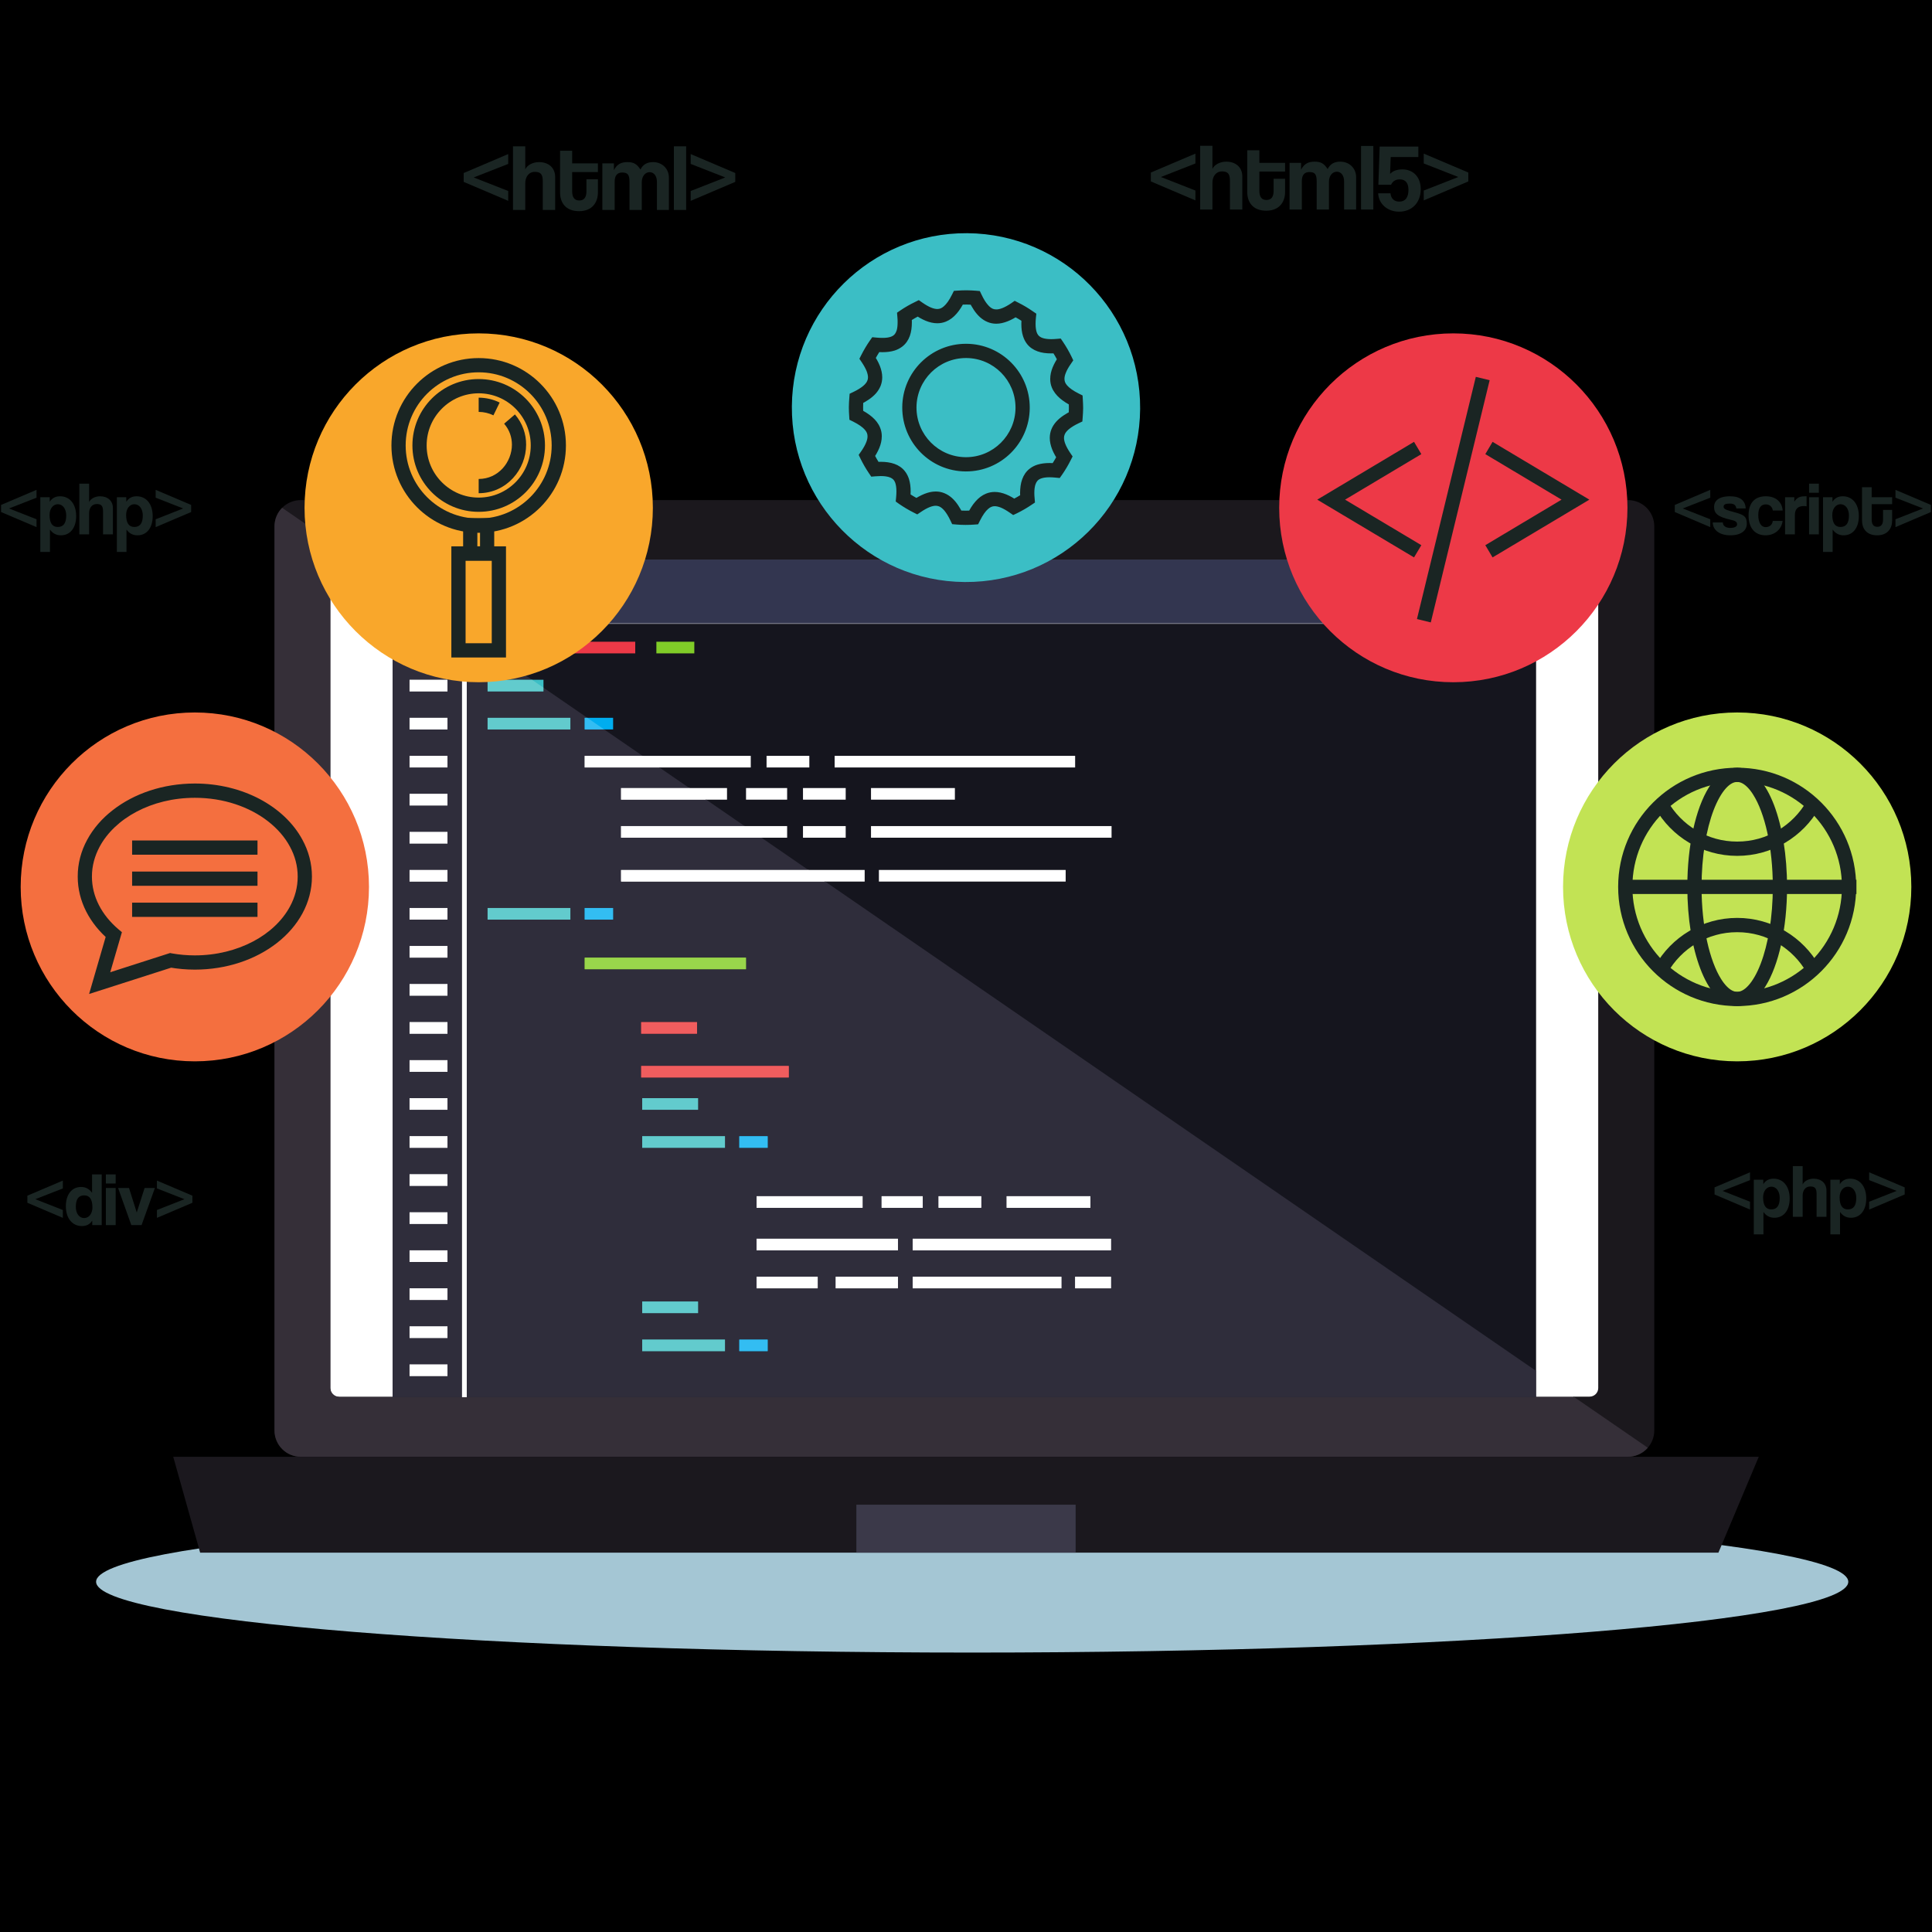 <svg xmlns="http://www.w3.org/2000/svg" xmlns:xlink="http://www.w3.org/1999/xlink" width="200" zoomAndPan="magnify" viewBox="0 0 150 150" height="200" preserveAspectRatio="xMidYMid meet" version="1.0"><defs><clipPath id="id1"><path d="M 7 117 L 144 117 L 144 128.332 L 7 128.332 Z M 7 117 " clip-rule="nonzero"/></clipPath><clipPath id="id2"><path d="M 36 11.332 L 40 11.332 L 40 16 L 36 16 Z M 36 11.332 " clip-rule="nonzero"/></clipPath><clipPath id="id3"><path d="M 39 11.332 L 44 11.332 L 44 17 L 39 17 Z M 39 11.332 " clip-rule="nonzero"/></clipPath><clipPath id="id4"><path d="M 43 11.332 L 47 11.332 L 47 17 L 43 17 Z M 43 11.332 " clip-rule="nonzero"/></clipPath><clipPath id="id5"><path d="M 52 11.332 L 54 11.332 L 54 17 L 52 17 Z M 52 11.332 " clip-rule="nonzero"/></clipPath><clipPath id="id6"><path d="M 53 11.332 L 58 11.332 L 58 16 L 53 16 Z M 53 11.332 " clip-rule="nonzero"/></clipPath><clipPath id="id7"><path d="M 89 11.332 L 93 11.332 L 93 16 L 89 16 Z M 89 11.332 " clip-rule="nonzero"/></clipPath><clipPath id="id8"><path d="M 93 11.332 L 97 11.332 L 97 17 L 93 17 Z M 93 11.332 " clip-rule="nonzero"/></clipPath><clipPath id="id9"><path d="M 96 11.332 L 100 11.332 L 100 17 L 96 17 Z M 96 11.332 " clip-rule="nonzero"/></clipPath><clipPath id="id10"><path d="M 105 11.332 L 107 11.332 L 107 17 L 105 17 Z M 105 11.332 " clip-rule="nonzero"/></clipPath><clipPath id="id11"><path d="M 107 11.332 L 111 11.332 L 111 17 L 107 17 Z M 107 11.332 " clip-rule="nonzero"/></clipPath><clipPath id="id12"><path d="M 110 11.332 L 114 11.332 L 114 16 L 110 16 Z M 110 11.332 " clip-rule="nonzero"/></clipPath></defs><rect x="-15" width="180" fill="#ffffff" y="-15" height="180" fill-opacity="1"/><rect x="-15" width="180" fill="#000000" y="-15" height="180" fill-opacity="1"/><rect x="-15" width="180" fill="#ffffff" y="-15" height="180" fill-opacity="1"/><rect x="-15" width="180" fill="#000000" y="-15" height="180" fill-opacity="1"/><g clip-path="url(#id1)"><path fill="#a4c6d4" d="M 143.5 122.809 C 143.5 125.844 113.047 128.305 75.48 128.305 C 37.918 128.305 7.461 125.844 7.461 122.809 C 7.461 119.773 37.918 117.312 75.48 117.312 C 113.047 117.312 143.5 119.773 143.5 122.809 " fill-opacity="1" fill-rule="nonzero"/></g><path fill="#1b181d" d="M 128.438 111.059 C 128.438 112.188 127.523 113.102 126.402 113.102 L 23.348 113.102 C 22.223 113.102 21.312 112.188 21.312 111.059 L 21.312 40.867 C 21.312 39.738 22.223 38.828 23.348 38.828 L 126.402 38.828 C 127.523 38.828 128.438 39.738 128.438 40.867 L 128.438 111.059 " fill-opacity="1" fill-rule="nonzero"/><path fill="#ffffff" d="M 124.086 107.77 C 124.086 108.137 123.785 108.434 123.418 108.434 L 26.332 108.434 C 25.961 108.434 25.664 108.137 25.664 107.77 L 25.664 44.156 C 25.664 43.789 25.961 43.492 26.332 43.492 L 123.418 43.492 C 123.785 43.492 124.086 43.789 124.086 44.156 L 124.086 107.77 " fill-opacity="1" fill-rule="nonzero"/><path fill="#15151e" d="M 30.484 108.477 L 119.262 108.477 L 119.262 48.43 L 30.484 48.43 Z M 30.484 108.477 " fill-opacity="1" fill-rule="nonzero"/><path fill="#ffffff" d="M 35.871 108.477 L 36.238 108.477 L 36.238 48.43 L 35.871 48.43 Z M 35.871 108.477 " fill-opacity="1" fill-rule="nonzero"/><path fill="#333650" d="M 30.484 48.402 L 119.262 48.402 L 119.262 43.449 L 30.484 43.449 Z M 30.484 48.402 " fill-opacity="1" fill-rule="nonzero"/><path fill="#ed3947" d="M 108.699 45.926 C 108.699 46.855 107.949 47.609 107.02 47.609 C 106.094 47.609 105.34 46.855 105.34 45.926 C 105.34 44.996 106.094 44.246 107.02 44.246 C 107.949 44.246 108.699 44.996 108.699 45.926 " fill-opacity="1" fill-rule="nonzero"/><path fill="#80cc28" d="M 113.121 45.926 C 113.121 46.855 112.371 47.609 111.441 47.609 C 110.516 47.609 109.762 46.855 109.762 45.926 C 109.762 44.996 110.516 44.246 111.441 44.246 C 112.371 44.246 113.121 44.996 113.121 45.926 " fill-opacity="1" fill-rule="nonzero"/><path fill="#ebb72e" d="M 117.504 45.926 C 117.504 46.855 116.75 47.609 115.824 47.609 C 114.895 47.609 114.145 46.855 114.145 45.926 C 114.145 44.996 114.895 44.246 115.824 44.246 C 116.75 44.246 117.504 44.996 117.504 45.926 " fill-opacity="1" fill-rule="nonzero"/><path fill="#ffffff" d="M 31.797 50.727 L 34.742 50.727 L 34.742 49.824 L 31.797 49.824 Z M 31.797 50.727 " fill-opacity="1" fill-rule="nonzero"/><path fill="#ffffff" d="M 31.797 53.68 L 34.742 53.68 L 34.742 52.777 L 31.797 52.777 Z M 31.797 53.68 " fill-opacity="1" fill-rule="nonzero"/><path fill="#ffffff" d="M 31.797 56.633 L 34.742 56.633 L 34.742 55.73 L 31.797 55.73 Z M 31.797 56.633 " fill-opacity="1" fill-rule="nonzero"/><path fill="#ffffff" d="M 31.797 59.586 L 34.742 59.586 L 34.742 58.684 L 31.797 58.684 Z M 31.797 59.586 " fill-opacity="1" fill-rule="nonzero"/><path fill="#ffffff" d="M 31.797 62.539 L 34.742 62.539 L 34.742 61.637 L 31.797 61.637 Z M 31.797 62.539 " fill-opacity="1" fill-rule="nonzero"/><path fill="#ffffff" d="M 31.797 65.492 L 34.742 65.492 L 34.742 64.59 L 31.797 64.59 Z M 31.797 65.492 " fill-opacity="1" fill-rule="nonzero"/><path fill="#ffffff" d="M 31.797 68.445 L 34.742 68.445 L 34.742 67.543 L 31.797 67.543 Z M 31.797 68.445 " fill-opacity="1" fill-rule="nonzero"/><path fill="#ffffff" d="M 31.797 71.398 L 34.742 71.398 L 34.742 70.496 L 31.797 70.496 Z M 31.797 71.398 " fill-opacity="1" fill-rule="nonzero"/><path fill="#ffffff" d="M 31.797 74.352 L 34.742 74.352 L 34.742 73.449 L 31.797 73.449 Z M 31.797 74.352 " fill-opacity="1" fill-rule="nonzero"/><path fill="#ffffff" d="M 31.797 77.305 L 34.742 77.305 L 34.742 76.402 L 31.797 76.402 Z M 31.797 77.305 " fill-opacity="1" fill-rule="nonzero"/><path fill="#ffffff" d="M 31.797 80.258 L 34.742 80.258 L 34.742 79.355 L 31.797 79.355 Z M 31.797 80.258 " fill-opacity="1" fill-rule="nonzero"/><path fill="#ffffff" d="M 31.797 83.211 L 34.742 83.211 L 34.742 82.309 L 31.797 82.309 Z M 31.797 83.211 " fill-opacity="1" fill-rule="nonzero"/><path fill="#ffffff" d="M 31.797 86.164 L 34.742 86.164 L 34.742 85.262 L 31.797 85.262 Z M 31.797 86.164 " fill-opacity="1" fill-rule="nonzero"/><path fill="#ffffff" d="M 31.797 89.117 L 34.742 89.117 L 34.742 88.215 L 31.797 88.215 Z M 31.797 89.117 " fill-opacity="1" fill-rule="nonzero"/><path fill="#ffffff" d="M 31.797 92.07 L 34.742 92.07 L 34.742 91.168 L 31.797 91.168 Z M 31.797 92.07 " fill-opacity="1" fill-rule="nonzero"/><path fill="#ffffff" d="M 31.797 95.023 L 34.742 95.023 L 34.742 94.121 L 31.797 94.121 Z M 31.797 95.023 " fill-opacity="1" fill-rule="nonzero"/><path fill="#ffffff" d="M 31.797 97.977 L 34.742 97.977 L 34.742 97.074 L 31.797 97.074 Z M 31.797 97.977 " fill-opacity="1" fill-rule="nonzero"/><path fill="#ffffff" d="M 31.797 100.93 L 34.742 100.93 L 34.742 100.027 L 31.797 100.027 Z M 31.797 100.93 " fill-opacity="1" fill-rule="nonzero"/><path fill="#ffffff" d="M 31.797 103.883 L 34.742 103.883 L 34.742 102.98 L 31.797 102.98 Z M 31.797 103.883 " fill-opacity="1" fill-rule="nonzero"/><path fill="#ffffff" d="M 31.797 106.836 L 34.742 106.836 L 34.742 105.934 L 31.797 105.934 Z M 31.797 106.836 " fill-opacity="1" fill-rule="nonzero"/><path fill="#ed3947" d="M 37.855 50.727 L 49.32 50.727 L 49.32 49.824 L 37.855 49.824 Z M 37.855 50.727 " fill-opacity="1" fill-rule="nonzero"/><path fill="#ed3947" d="M 49.777 83.66 L 61.242 83.66 L 61.242 82.758 L 49.777 82.758 Z M 49.777 83.66 " fill-opacity="1" fill-rule="nonzero"/><path fill="#ed3947" d="M 49.777 80.258 L 54.117 80.258 L 54.117 79.355 L 49.777 79.355 Z M 49.777 80.258 " fill-opacity="1" fill-rule="nonzero"/><path fill="#3bbec5" d="M 37.855 53.68 L 42.195 53.68 L 42.195 52.777 L 37.855 52.777 Z M 37.855 53.68 " fill-opacity="1" fill-rule="nonzero"/><path fill="#3bbec5" d="M 37.855 56.633 L 44.285 56.633 L 44.285 55.73 L 37.855 55.73 Z M 37.855 56.633 " fill-opacity="1" fill-rule="nonzero"/><path fill="#ffffff" d="M 45.391 59.586 L 58.289 59.586 L 58.289 58.684 L 45.391 58.684 Z M 45.391 59.586 " fill-opacity="1" fill-rule="nonzero"/><path fill="#ffffff" d="M 83.473 59.586 L 64.801 59.586 L 64.801 58.684 L 83.473 58.684 L 83.473 59.586 " fill-opacity="1" fill-rule="nonzero"/><path fill="#ffffff" d="M 62.836 59.586 L 59.516 59.586 L 59.516 58.684 L 62.836 58.684 L 62.836 59.586 " fill-opacity="1" fill-rule="nonzero"/><path fill="#ffffff" d="M 48.215 65.039 L 61.113 65.039 L 61.113 64.137 L 48.215 64.137 Z M 48.215 65.039 " fill-opacity="1" fill-rule="nonzero"/><path fill="#ffffff" d="M 86.301 65.039 L 67.625 65.039 L 67.625 64.137 L 86.301 64.137 L 86.301 65.039 " fill-opacity="1" fill-rule="nonzero"/><path fill="#ffffff" d="M 65.66 65.039 L 62.344 65.039 L 62.344 64.137 L 65.66 64.137 L 65.66 65.039 " fill-opacity="1" fill-rule="nonzero"/><path fill="#ffffff" d="M 48.215 62.086 L 56.445 62.086 L 56.445 61.184 L 48.215 61.184 Z M 48.215 62.086 " fill-opacity="1" fill-rule="nonzero"/><path fill="#ffffff" d="M 57.922 61.184 L 57.922 62.086 L 61.113 62.086 L 61.113 61.184 L 57.922 61.184 " fill-opacity="1" fill-rule="nonzero"/><path fill="#ffffff" d="M 74.137 62.086 L 67.625 62.086 L 67.625 61.184 L 74.137 61.184 L 74.137 62.086 " fill-opacity="1" fill-rule="nonzero"/><path fill="#ffffff" d="M 65.66 62.086 L 62.344 62.086 L 62.344 61.184 L 65.66 61.184 L 65.66 62.086 " fill-opacity="1" fill-rule="nonzero"/><path fill="#ffffff" d="M 58.742 93.773 L 66.973 93.773 L 66.973 92.871 L 58.742 92.871 Z M 58.742 93.773 " fill-opacity="1" fill-rule="nonzero"/><path fill="#ffffff" d="M 68.445 93.773 L 71.641 93.773 L 71.641 92.871 L 68.445 92.871 Z M 68.445 93.773 " fill-opacity="1" fill-rule="nonzero"/><path fill="#ffffff" d="M 78.152 93.773 L 84.66 93.773 L 84.66 92.871 L 78.152 92.871 Z M 78.152 93.773 " fill-opacity="1" fill-rule="nonzero"/><path fill="#ffffff" d="M 72.867 93.773 L 76.184 93.773 L 76.184 92.871 L 72.867 92.871 Z M 72.867 93.773 " fill-opacity="1" fill-rule="nonzero"/><path fill="#00adef" d="M 45.391 56.633 L 47.602 56.633 L 47.602 55.73 L 45.391 55.73 Z M 45.391 56.633 " fill-opacity="1" fill-rule="nonzero"/><path fill="#3bbec5" d="M 49.859 86.164 L 54.199 86.164 L 54.199 85.262 L 49.859 85.262 Z M 49.859 86.164 " fill-opacity="1" fill-rule="nonzero"/><path fill="#3bbec5" d="M 49.859 89.117 L 56.289 89.117 L 56.289 88.215 L 49.859 88.215 Z M 49.859 89.117 " fill-opacity="1" fill-rule="nonzero"/><path fill="#00adef" d="M 57.395 89.117 L 59.605 89.117 L 59.605 88.215 L 57.395 88.215 Z M 57.395 89.117 " fill-opacity="1" fill-rule="nonzero"/><path fill="#3bbec5" d="M 49.859 101.953 L 54.199 101.953 L 54.199 101.051 L 49.859 101.051 Z M 49.859 101.953 " fill-opacity="1" fill-rule="nonzero"/><path fill="#3bbec5" d="M 49.859 104.906 L 56.289 104.906 L 56.289 104.004 L 49.859 104.004 Z M 49.859 104.906 " fill-opacity="1" fill-rule="nonzero"/><path fill="#00adef" d="M 57.395 104.906 L 59.605 104.906 L 59.605 104.004 L 57.395 104.004 Z M 57.395 104.906 " fill-opacity="1" fill-rule="nonzero"/><path fill="#3bbec5" d="M 37.855 71.398 L 44.285 71.398 L 44.285 70.496 L 37.855 70.496 Z M 37.855 71.398 " fill-opacity="1" fill-rule="nonzero"/><path fill="#00adef" d="M 45.391 71.398 L 47.602 71.398 L 47.602 70.496 L 45.391 70.496 Z M 45.391 71.398 " fill-opacity="1" fill-rule="nonzero"/><path fill="#80cc28" d="M 53.906 50.727 L 50.961 50.727 L 50.961 49.824 L 53.906 49.824 L 53.906 50.727 " fill-opacity="1" fill-rule="nonzero"/><path fill="#80cc28" d="M 45.391 75.254 L 57.922 75.254 L 57.922 74.352 L 45.391 74.352 Z M 45.391 75.254 " fill-opacity="1" fill-rule="nonzero"/><path fill="#ffffff" d="M 48.215 68.445 L 67.133 68.445 L 67.133 67.543 L 48.215 67.543 Z M 48.215 68.445 " fill-opacity="1" fill-rule="nonzero"/><path fill="#ffffff" d="M 82.738 68.445 L 68.238 68.445 L 68.238 67.543 L 82.738 67.543 L 82.738 68.445 " fill-opacity="1" fill-rule="nonzero"/><path fill="#ffffff" d="M 58.738 97.074 L 69.715 97.074 L 69.715 96.172 L 58.738 96.172 Z M 58.738 97.074 " fill-opacity="1" fill-rule="nonzero"/><path fill="#ffffff" d="M 70.859 97.074 L 86.258 97.074 L 86.258 96.172 L 70.859 96.172 Z M 70.859 97.074 " fill-opacity="1" fill-rule="nonzero"/><path fill="#ffffff" d="M 58.738 100.027 L 63.488 100.027 L 63.488 99.125 L 58.738 99.125 Z M 58.738 100.027 " fill-opacity="1" fill-rule="nonzero"/><path fill="#ffffff" d="M 64.883 100.027 L 69.715 100.027 L 69.715 99.125 L 64.883 99.125 Z M 64.883 100.027 " fill-opacity="1" fill-rule="nonzero"/><path fill="#ffffff" d="M 83.473 100.027 L 86.258 100.027 L 86.258 99.125 L 83.473 99.125 Z M 83.473 100.027 " fill-opacity="1" fill-rule="nonzero"/><path fill="#ffffff" d="M 70.859 100.027 L 82.41 100.027 L 82.41 99.125 L 70.859 99.125 Z M 70.859 100.027 " fill-opacity="1" fill-rule="nonzero"/><path fill="#ffffff" d="M 126.406 113.102 C 126.406 113.102 126.406 113.102 126.41 113.102 C 126.406 113.102 126.406 113.102 126.406 113.102 M 126.414 113.102 C 126.414 113.102 126.414 113.102 126.418 113.102 C 126.414 113.102 126.414 113.102 126.414 113.102 M 126.422 113.102 L 126.422 113.102 M 126.426 113.098 C 126.43 113.098 126.43 113.098 126.43 113.098 C 126.43 113.098 126.43 113.098 126.426 113.098 M 126.434 113.098 C 126.434 113.098 126.438 113.098 126.438 113.098 C 126.438 113.098 126.434 113.098 126.434 113.098 M 126.441 113.098 C 126.441 113.098 126.441 113.098 126.445 113.098 C 126.441 113.098 126.441 113.098 126.441 113.098 M 126.449 113.098 L 126.449 113.098 M 126.457 113.098 L 126.457 113.098 M 126.461 113.098 C 126.461 113.098 126.465 113.098 126.465 113.098 C 126.465 113.098 126.461 113.098 126.461 113.098 M 126.469 113.098 C 126.469 113.098 126.473 113.098 126.473 113.098 C 126.473 113.098 126.469 113.098 126.469 113.098 M 126.477 113.098 L 126.477 113.098 M 126.484 113.098 C 126.484 113.098 126.488 113.098 126.488 113.098 C 126.488 113.098 126.484 113.098 126.484 113.098 M 126.492 113.098 C 126.492 113.098 126.496 113.098 126.496 113.098 C 126.496 113.098 126.492 113.098 126.492 113.098 M 126.5 113.098 C 126.5 113.098 126.5 113.098 126.504 113.098 C 126.5 113.098 126.5 113.098 126.5 113.098 M 126.504 113.098 C 126.508 113.098 126.508 113.098 126.512 113.098 C 126.508 113.098 126.508 113.098 126.504 113.098 M 126.512 113.098 C 126.512 113.098 126.516 113.098 126.516 113.098 C 126.516 113.098 126.512 113.098 126.512 113.098 M 126.52 113.098 C 126.52 113.098 126.523 113.098 126.523 113.098 C 126.523 113.098 126.52 113.098 126.52 113.098 M 126.527 113.098 C 126.527 113.098 126.527 113.098 126.531 113.098 C 126.527 113.098 126.527 113.098 126.527 113.098 M 126.531 113.098 C 126.531 113.098 126.535 113.098 126.539 113.098 C 126.535 113.098 126.531 113.098 126.531 113.098 M 126.539 113.094 C 126.539 113.094 126.543 113.094 126.543 113.094 C 126.543 113.094 126.539 113.094 126.539 113.094 M 126.543 113.094 C 126.562 113.094 126.578 113.09 126.594 113.09 C 126.578 113.09 126.562 113.094 126.543 113.094 M 126.594 113.09 C 126.598 113.09 126.598 113.09 126.602 113.09 C 126.598 113.09 126.598 113.09 126.594 113.09 M 126.602 113.09 C 126.605 113.09 126.605 113.09 126.609 113.09 C 126.605 113.09 126.605 113.09 126.602 113.09 M 126.609 113.09 C 127.133 113.035 127.602 112.781 127.934 112.402 C 127.602 112.781 127.133 113.035 126.609 113.09 M 21.312 40.852 C 21.316 40.297 21.543 39.789 21.906 39.426 C 21.543 39.789 21.316 40.297 21.312 40.852 " fill-opacity="1" fill-rule="nonzero"/><path fill="#352f38" d="M 126.402 113.102 L 23.348 113.102 C 22.223 113.102 21.312 112.188 21.312 111.059 L 21.312 40.867 C 21.312 40.863 21.312 40.855 21.312 40.852 C 21.316 40.297 21.543 39.789 21.906 39.426 L 27.816 43.492 L 26.332 43.492 C 25.961 43.492 25.664 43.789 25.664 44.156 L 25.664 107.77 C 25.664 108.137 25.961 108.434 26.332 108.434 L 30.484 108.434 L 30.484 108.477 L 119.262 108.477 L 119.262 108.434 L 122.168 108.434 L 127.934 112.402 C 127.602 112.781 127.133 113.035 126.609 113.09 C 126.605 113.09 126.605 113.09 126.602 113.09 C 126.598 113.09 126.598 113.09 126.594 113.09 C 126.578 113.09 126.562 113.094 126.543 113.094 C 126.543 113.094 126.539 113.094 126.539 113.094 C 126.539 113.098 126.539 113.098 126.539 113.098 C 126.535 113.098 126.531 113.098 126.531 113.098 C 126.527 113.098 126.527 113.098 126.527 113.098 C 126.523 113.098 126.523 113.098 126.523 113.098 C 126.523 113.098 126.52 113.098 126.52 113.098 C 126.516 113.098 126.516 113.098 126.516 113.098 C 126.516 113.098 126.512 113.098 126.512 113.098 C 126.508 113.098 126.508 113.098 126.504 113.098 C 126.5 113.098 126.5 113.098 126.5 113.098 C 126.496 113.098 126.496 113.098 126.496 113.098 C 126.496 113.098 126.492 113.098 126.492 113.098 C 126.492 113.098 126.488 113.098 126.488 113.098 C 126.488 113.098 126.484 113.098 126.484 113.098 C 126.48 113.098 126.48 113.098 126.477 113.098 C 126.473 113.098 126.473 113.098 126.473 113.098 C 126.473 113.098 126.469 113.098 126.469 113.098 C 126.469 113.098 126.469 113.098 126.465 113.098 C 126.465 113.098 126.461 113.098 126.461 113.098 C 126.461 113.098 126.461 113.098 126.457 113.098 C 126.453 113.098 126.453 113.098 126.449 113.098 C 126.445 113.098 126.445 113.098 126.445 113.098 C 126.441 113.098 126.441 113.098 126.441 113.098 C 126.441 113.098 126.438 113.098 126.438 113.098 C 126.438 113.098 126.434 113.098 126.434 113.098 C 126.434 113.098 126.434 113.098 126.43 113.098 C 126.43 113.098 126.43 113.098 126.426 113.098 C 126.426 113.102 126.426 113.102 126.422 113.102 C 126.418 113.102 126.418 113.102 126.418 113.102 C 126.414 113.102 126.414 113.102 126.414 113.102 C 126.414 113.102 126.41 113.102 126.41 113.102 C 126.406 113.102 126.406 113.102 126.406 113.102 C 126.406 113.102 126.402 113.102 126.402 113.102 " fill-opacity="1" fill-rule="nonzero"/><path fill="#ffffff" d="M 122.168 108.434 L 119.262 108.434 L 119.262 106.438 L 122.168 108.434 M 30.484 108.434 L 26.332 108.434 C 25.961 108.434 25.664 108.137 25.664 107.77 L 25.664 44.156 C 25.664 43.789 25.961 43.492 26.332 43.492 L 27.816 43.492 L 30.484 45.328 L 30.484 48.402 L 34.953 48.402 L 34.988 48.43 L 30.484 48.43 L 30.484 108.434 " fill-opacity="1" fill-rule="nonzero"/><path fill="#2f2d3b" d="M 119.262 108.477 L 36.238 108.477 L 36.238 49.289 L 37.855 50.402 L 37.855 50.727 L 38.328 50.727 L 41.305 52.777 L 37.855 52.777 L 37.855 53.68 L 42.195 53.68 L 42.195 53.391 L 45.598 55.73 L 45.391 55.73 L 45.391 56.633 L 46.906 56.633 L 49.887 58.684 L 45.391 58.684 L 45.391 59.586 L 51.195 59.586 L 53.52 61.184 L 48.215 61.184 L 48.215 62.086 L 54.832 62.086 L 57.812 64.137 L 48.215 64.137 L 48.215 65.039 L 59.121 65.039 L 62.758 67.543 L 48.215 67.543 L 48.215 68.445 L 64.07 68.445 L 119.262 106.438 L 119.262 108.477 M 57.395 104.004 L 57.395 104.906 L 59.605 104.906 L 59.605 104.004 L 57.395 104.004 M 49.859 104.004 L 49.859 104.906 L 56.289 104.906 L 56.289 104.004 L 49.859 104.004 M 49.859 101.051 L 49.859 101.953 L 54.199 101.953 L 54.199 101.051 L 49.859 101.051 M 83.473 99.125 L 83.473 100.027 L 86.258 100.027 L 86.258 99.125 L 83.473 99.125 M 70.859 99.125 L 70.859 100.027 L 82.41 100.027 L 82.41 99.125 L 70.859 99.125 M 64.883 99.125 L 64.883 100.027 L 69.715 100.027 L 69.715 99.125 L 64.883 99.125 M 58.738 99.125 L 58.738 100.027 L 63.488 100.027 L 63.488 99.125 L 58.738 99.125 M 70.859 96.172 L 70.859 97.074 L 86.258 97.074 L 86.258 96.172 L 70.859 96.172 M 58.738 96.172 L 58.738 97.074 L 69.715 97.074 L 69.715 96.172 L 58.738 96.172 M 78.152 92.871 L 78.152 93.773 L 84.66 93.773 L 84.66 92.871 L 78.152 92.871 M 72.867 92.871 L 72.867 93.773 L 76.184 93.773 L 76.184 92.871 L 72.867 92.871 M 68.445 92.871 L 68.445 93.773 L 71.641 93.773 L 71.641 92.871 L 68.445 92.871 M 58.742 92.871 L 58.742 93.773 L 66.973 93.773 L 66.973 92.871 L 58.742 92.871 M 57.395 88.215 L 57.395 89.117 L 59.605 89.117 L 59.605 88.215 L 57.395 88.215 M 49.859 88.215 L 49.859 89.117 L 56.289 89.117 L 56.289 88.215 L 49.859 88.215 M 49.859 85.262 L 49.859 86.164 L 54.199 86.164 L 54.199 85.262 L 49.859 85.262 M 49.777 82.758 L 49.777 83.66 L 61.242 83.66 L 61.242 82.758 L 49.777 82.758 M 49.777 79.355 L 49.777 80.258 L 54.117 80.258 L 54.117 79.355 L 49.777 79.355 M 45.391 74.352 L 45.391 75.254 L 57.922 75.254 L 57.922 74.352 L 45.391 74.352 M 45.391 70.496 L 45.391 71.398 L 47.602 71.398 L 47.602 70.496 L 45.391 70.496 M 37.855 70.496 L 37.855 71.398 L 44.285 71.398 L 44.285 70.496 L 37.855 70.496 M 37.855 55.73 L 37.855 56.633 L 44.285 56.633 L 44.285 55.73 L 37.855 55.73 M 35.871 108.477 L 30.484 108.477 L 30.484 48.43 L 34.988 48.43 L 35.871 49.035 L 35.871 108.477 M 31.797 105.934 L 31.797 106.836 L 34.742 106.836 L 34.742 105.934 L 31.797 105.934 M 31.797 102.98 L 31.797 103.883 L 34.742 103.883 L 34.742 102.98 L 31.797 102.98 M 31.797 100.027 L 31.797 100.93 L 34.742 100.93 L 34.742 100.027 L 31.797 100.027 M 31.797 97.074 L 31.797 97.977 L 34.742 97.977 L 34.742 97.074 L 31.797 97.074 M 31.797 94.121 L 31.797 95.023 L 34.742 95.023 L 34.742 94.121 L 31.797 94.121 M 31.797 91.168 L 31.797 92.07 L 34.742 92.07 L 34.742 91.168 L 31.797 91.168 M 31.797 88.215 L 31.797 89.117 L 34.742 89.117 L 34.742 88.215 L 31.797 88.215 M 31.797 85.262 L 31.797 86.164 L 34.742 86.164 L 34.742 85.262 L 31.797 85.262 M 31.797 82.309 L 31.797 83.211 L 34.742 83.211 L 34.742 82.309 L 31.797 82.309 M 31.797 79.355 L 31.797 80.258 L 34.742 80.258 L 34.742 79.355 L 31.797 79.355 M 31.797 76.402 L 31.797 77.305 L 34.742 77.305 L 34.742 76.402 L 31.797 76.402 M 31.797 73.449 L 31.797 74.352 L 34.742 74.352 L 34.742 73.449 L 31.797 73.449 M 31.797 70.496 L 31.797 71.398 L 34.742 71.398 L 34.742 70.496 L 31.797 70.496 M 31.797 67.543 L 31.797 68.445 L 34.742 68.445 L 34.742 67.543 L 31.797 67.543 M 31.797 64.59 L 31.797 65.492 L 34.742 65.492 L 34.742 64.59 L 31.797 64.59 M 31.797 61.637 L 31.797 62.539 L 34.742 62.539 L 34.742 61.637 L 31.797 61.637 M 31.797 58.684 L 31.797 59.586 L 34.742 59.586 L 34.742 58.684 L 31.797 58.684 M 31.797 55.73 L 31.797 56.633 L 34.742 56.633 L 34.742 55.73 L 31.797 55.73 M 31.797 52.777 L 31.797 53.68 L 34.742 53.68 L 34.742 52.777 L 31.797 52.777 M 31.797 49.824 L 31.797 50.727 L 34.742 50.727 L 34.742 49.824 L 31.797 49.824 " fill-opacity="1" fill-rule="nonzero"/><path fill="#ffffff" d="M 36.238 108.477 L 35.871 108.477 L 35.871 49.035 L 36.238 49.289 L 36.238 108.477 " fill-opacity="1" fill-rule="nonzero"/><path fill="#4e4d67" d="M 34.953 48.402 L 30.484 48.402 L 30.484 45.328 L 34.953 48.402 " fill-opacity="1" fill-rule="nonzero"/><path fill="#ffffff" d="M 31.797 50.727 L 34.742 50.727 L 34.742 49.824 L 31.797 49.824 Z M 31.797 50.727 " fill-opacity="1" fill-rule="nonzero"/><path fill="#ffffff" d="M 31.797 53.68 L 34.742 53.68 L 34.742 52.777 L 31.797 52.777 Z M 31.797 53.68 " fill-opacity="1" fill-rule="nonzero"/><path fill="#ffffff" d="M 31.797 56.633 L 34.742 56.633 L 34.742 55.73 L 31.797 55.73 Z M 31.797 56.633 " fill-opacity="1" fill-rule="nonzero"/><path fill="#ffffff" d="M 31.797 59.586 L 34.742 59.586 L 34.742 58.684 L 31.797 58.684 Z M 31.797 59.586 " fill-opacity="1" fill-rule="nonzero"/><path fill="#ffffff" d="M 31.797 62.539 L 34.742 62.539 L 34.742 61.637 L 31.797 61.637 Z M 31.797 62.539 " fill-opacity="1" fill-rule="nonzero"/><path fill="#ffffff" d="M 31.797 65.492 L 34.742 65.492 L 34.742 64.59 L 31.797 64.59 Z M 31.797 65.492 " fill-opacity="1" fill-rule="nonzero"/><path fill="#ffffff" d="M 31.797 68.445 L 34.742 68.445 L 34.742 67.543 L 31.797 67.543 Z M 31.797 68.445 " fill-opacity="1" fill-rule="nonzero"/><path fill="#ffffff" d="M 31.797 71.398 L 34.742 71.398 L 34.742 70.496 L 31.797 70.496 Z M 31.797 71.398 " fill-opacity="1" fill-rule="nonzero"/><path fill="#ffffff" d="M 31.797 74.352 L 34.742 74.352 L 34.742 73.449 L 31.797 73.449 Z M 31.797 74.352 " fill-opacity="1" fill-rule="nonzero"/><path fill="#ffffff" d="M 31.797 77.305 L 34.742 77.305 L 34.742 76.402 L 31.797 76.402 Z M 31.797 77.305 " fill-opacity="1" fill-rule="nonzero"/><path fill="#ffffff" d="M 31.797 80.258 L 34.742 80.258 L 34.742 79.355 L 31.797 79.355 Z M 31.797 80.258 " fill-opacity="1" fill-rule="nonzero"/><path fill="#ffffff" d="M 31.797 83.211 L 34.742 83.211 L 34.742 82.309 L 31.797 82.309 Z M 31.797 83.211 " fill-opacity="1" fill-rule="nonzero"/><path fill="#ffffff" d="M 31.797 86.164 L 34.742 86.164 L 34.742 85.262 L 31.797 85.262 Z M 31.797 86.164 " fill-opacity="1" fill-rule="nonzero"/><path fill="#ffffff" d="M 31.797 89.117 L 34.742 89.117 L 34.742 88.215 L 31.797 88.215 Z M 31.797 89.117 " fill-opacity="1" fill-rule="nonzero"/><path fill="#ffffff" d="M 31.797 92.07 L 34.742 92.07 L 34.742 91.168 L 31.797 91.168 Z M 31.797 92.07 " fill-opacity="1" fill-rule="nonzero"/><path fill="#ffffff" d="M 31.797 95.023 L 34.742 95.023 L 34.742 94.121 L 31.797 94.121 Z M 31.797 95.023 " fill-opacity="1" fill-rule="nonzero"/><path fill="#ffffff" d="M 31.797 97.977 L 34.742 97.977 L 34.742 97.074 L 31.797 97.074 Z M 31.797 97.977 " fill-opacity="1" fill-rule="nonzero"/><path fill="#ffffff" d="M 31.797 100.93 L 34.742 100.93 L 34.742 100.027 L 31.797 100.027 Z M 31.797 100.93 " fill-opacity="1" fill-rule="nonzero"/><path fill="#ffffff" d="M 31.797 103.883 L 34.742 103.883 L 34.742 102.98 L 31.797 102.98 Z M 31.797 103.883 " fill-opacity="1" fill-rule="nonzero"/><path fill="#ffffff" d="M 31.797 106.836 L 34.742 106.836 L 34.742 105.934 L 31.797 105.934 Z M 31.797 106.836 " fill-opacity="1" fill-rule="nonzero"/><path fill="#f05d5e" d="M 38.328 50.727 L 37.855 50.727 L 37.855 50.402 L 38.328 50.727 " fill-opacity="1" fill-rule="nonzero"/><path fill="#f05d5e" d="M 49.777 83.66 L 61.242 83.66 L 61.242 82.758 L 49.777 82.758 Z M 49.777 83.66 " fill-opacity="1" fill-rule="nonzero"/><path fill="#f05d5e" d="M 49.777 80.258 L 54.117 80.258 L 54.117 79.355 L 49.777 79.355 Z M 49.777 80.258 " fill-opacity="1" fill-rule="nonzero"/><path fill="#62cbcd" d="M 42.195 53.68 L 37.855 53.68 L 37.855 52.777 L 41.305 52.777 L 42.195 53.391 L 42.195 53.68 " fill-opacity="1" fill-rule="nonzero"/><path fill="#62cbcd" d="M 37.855 56.633 L 44.285 56.633 L 44.285 55.73 L 37.855 55.73 Z M 37.855 56.633 " fill-opacity="1" fill-rule="nonzero"/><path fill="#ffffff" d="M 51.195 59.586 L 45.391 59.586 L 45.391 58.684 L 49.887 58.684 L 51.195 59.586 " fill-opacity="1" fill-rule="nonzero"/><path fill="#ffffff" d="M 59.121 65.039 L 48.215 65.039 L 48.215 64.137 L 57.812 64.137 L 59.121 65.039 " fill-opacity="1" fill-rule="nonzero"/><path fill="#ffffff" d="M 54.832 62.086 L 48.215 62.086 L 48.215 61.184 L 53.52 61.184 L 54.832 62.086 " fill-opacity="1" fill-rule="nonzero"/><path fill="#ffffff" d="M 58.742 93.773 L 66.973 93.773 L 66.973 92.871 L 58.742 92.871 Z M 58.742 93.773 " fill-opacity="1" fill-rule="nonzero"/><path fill="#ffffff" d="M 68.445 93.773 L 71.641 93.773 L 71.641 92.871 L 68.445 92.871 Z M 68.445 93.773 " fill-opacity="1" fill-rule="nonzero"/><path fill="#ffffff" d="M 78.152 93.773 L 84.66 93.773 L 84.66 92.871 L 78.152 92.871 Z M 78.152 93.773 " fill-opacity="1" fill-rule="nonzero"/><path fill="#ffffff" d="M 72.867 93.773 L 76.184 93.773 L 76.184 92.871 L 72.867 92.871 Z M 72.867 93.773 " fill-opacity="1" fill-rule="nonzero"/><path fill="#33bdf2" d="M 46.906 56.633 L 45.391 56.633 L 45.391 55.73 L 45.598 55.73 L 46.906 56.633 " fill-opacity="1" fill-rule="nonzero"/><path fill="#62cbcd" d="M 49.859 86.164 L 54.199 86.164 L 54.199 85.262 L 49.859 85.262 Z M 49.859 86.164 " fill-opacity="1" fill-rule="nonzero"/><path fill="#62cbcd" d="M 49.859 89.117 L 56.289 89.117 L 56.289 88.215 L 49.859 88.215 Z M 49.859 89.117 " fill-opacity="1" fill-rule="nonzero"/><path fill="#33bdf2" d="M 57.395 89.117 L 59.605 89.117 L 59.605 88.215 L 57.395 88.215 Z M 57.395 89.117 " fill-opacity="1" fill-rule="nonzero"/><path fill="#62cbcd" d="M 49.859 101.953 L 54.199 101.953 L 54.199 101.051 L 49.859 101.051 Z M 49.859 101.953 " fill-opacity="1" fill-rule="nonzero"/><path fill="#62cbcd" d="M 49.859 104.906 L 56.289 104.906 L 56.289 104.004 L 49.859 104.004 Z M 49.859 104.906 " fill-opacity="1" fill-rule="nonzero"/><path fill="#33bdf2" d="M 57.395 104.906 L 59.605 104.906 L 59.605 104.004 L 57.395 104.004 Z M 57.395 104.906 " fill-opacity="1" fill-rule="nonzero"/><path fill="#62cbcd" d="M 37.855 71.398 L 44.285 71.398 L 44.285 70.496 L 37.855 70.496 Z M 37.855 71.398 " fill-opacity="1" fill-rule="nonzero"/><path fill="#33bdf2" d="M 45.391 71.398 L 47.602 71.398 L 47.602 70.496 L 45.391 70.496 Z M 45.391 71.398 " fill-opacity="1" fill-rule="nonzero"/><path fill="#99d64b" d="M 45.391 75.254 L 57.922 75.254 L 57.922 74.352 L 45.391 74.352 Z M 45.391 75.254 " fill-opacity="1" fill-rule="nonzero"/><path fill="#ffffff" d="M 64.07 68.445 L 48.215 68.445 L 48.215 67.543 L 62.758 67.543 L 64.07 68.445 " fill-opacity="1" fill-rule="nonzero"/><path fill="#ffffff" d="M 58.738 97.074 L 69.715 97.074 L 69.715 96.172 L 58.738 96.172 Z M 58.738 97.074 " fill-opacity="1" fill-rule="nonzero"/><path fill="#ffffff" d="M 70.859 97.074 L 86.258 97.074 L 86.258 96.172 L 70.859 96.172 Z M 70.859 97.074 " fill-opacity="1" fill-rule="nonzero"/><path fill="#ffffff" d="M 58.738 100.027 L 63.488 100.027 L 63.488 99.125 L 58.738 99.125 Z M 58.738 100.027 " fill-opacity="1" fill-rule="nonzero"/><path fill="#ffffff" d="M 64.883 100.027 L 69.715 100.027 L 69.715 99.125 L 64.883 99.125 Z M 64.883 100.027 " fill-opacity="1" fill-rule="nonzero"/><path fill="#ffffff" d="M 83.473 100.027 L 86.258 100.027 L 86.258 99.125 L 83.473 99.125 Z M 83.473 100.027 " fill-opacity="1" fill-rule="nonzero"/><path fill="#ffffff" d="M 70.859 100.027 L 82.41 100.027 L 82.41 99.125 L 70.859 99.125 Z M 70.859 100.027 " fill-opacity="1" fill-rule="nonzero"/><path fill="#1b181e" d="M 133.418 120.547 L 15.539 120.547 L 13.449 113.102 L 136.551 113.102 L 133.418 120.547 " fill-opacity="1" fill-rule="nonzero"/><path fill="#3b3949" d="M 83.512 120.547 L 66.488 120.547 L 66.488 116.824 L 83.512 116.824 L 83.512 120.547 " fill-opacity="1" fill-rule="nonzero"/><path fill="#3bbec5" d="M 88.52 31.746 C 88.465 39.223 82.371 45.242 74.902 45.188 C 67.434 45.137 61.426 39.027 61.48 31.551 C 61.535 24.07 67.633 18.051 75.098 18.105 C 82.566 18.16 88.574 24.266 88.52 31.746 " fill-opacity="1" fill-rule="nonzero"/><path fill="#1a2523" d="M 74.969 36.051 L 74.973 35.496 C 72.859 35.48 71.156 33.758 71.156 31.645 L 71.156 31.637 L 70.875 31.633 L 71.156 31.652 L 71.156 31.637 L 70.875 31.633 L 71.156 31.652 L 71.156 31.617 C 71.172 29.504 72.891 27.797 75 27.797 L 75.027 27.797 C 77.141 27.812 78.844 29.535 78.844 31.645 L 78.844 31.688 L 79.395 31.676 L 78.844 31.676 C 78.828 33.789 77.109 35.496 75 35.496 L 74.973 35.496 L 74.969 36.051 L 74.965 36.602 L 75 36.602 C 77.719 36.602 79.926 34.406 79.949 31.684 L 79.949 31.645 C 79.949 28.926 77.758 26.711 75.035 26.691 L 75 26.691 C 72.281 26.691 70.07 28.887 70.051 31.609 L 70.602 31.613 L 70.051 31.578 C 70.051 31.617 70.051 31.641 70.051 31.645 C 70.051 34.367 72.242 36.582 74.965 36.602 Z M 83.508 32.359 L 84.059 32.402 C 84.078 32.18 84.09 31.949 84.094 31.715 L 84.094 31.664 C 84.094 31.441 84.082 31.23 84.07 31.023 L 84.051 30.703 L 83.766 30.562 C 83.32 30.34 83.023 30.121 82.859 29.934 C 82.773 29.84 82.723 29.754 82.691 29.672 C 82.66 29.59 82.645 29.512 82.645 29.414 C 82.645 29.289 82.672 29.133 82.754 28.938 C 82.832 28.738 82.961 28.508 83.145 28.246 L 83.328 27.977 L 83.191 27.688 C 83 27.293 82.781 26.914 82.539 26.555 L 82.355 26.285 L 82.031 26.312 C 81.883 26.324 81.746 26.332 81.621 26.332 C 81.352 26.332 81.137 26.301 80.98 26.254 C 80.867 26.219 80.781 26.176 80.719 26.125 C 80.621 26.051 80.555 25.969 80.496 25.816 C 80.441 25.664 80.402 25.441 80.402 25.145 C 80.402 25.004 80.41 24.852 80.426 24.684 L 80.461 24.355 L 80.191 24.172 C 79.836 23.922 79.461 23.699 79.07 23.504 L 78.781 23.355 L 78.516 23.539 C 78.254 23.715 78.023 23.84 77.828 23.918 C 77.633 23.996 77.473 24.027 77.348 24.023 C 77.25 24.023 77.172 24.008 77.09 23.977 C 76.969 23.926 76.832 23.832 76.684 23.652 C 76.531 23.477 76.371 23.223 76.211 22.883 L 76.074 22.598 L 75.758 22.57 C 75.531 22.555 75.305 22.539 75.066 22.539 L 75.016 22.539 C 74.797 22.539 74.582 22.547 74.375 22.562 L 74.059 22.582 L 73.918 22.867 C 73.699 23.312 73.48 23.609 73.289 23.773 C 73.195 23.859 73.109 23.91 73.027 23.945 C 72.945 23.977 72.867 23.992 72.773 23.992 C 72.648 23.992 72.488 23.961 72.293 23.883 C 72.098 23.801 71.863 23.672 71.602 23.488 L 71.336 23.301 L 71.047 23.445 C 70.652 23.633 70.273 23.852 69.914 24.094 L 69.645 24.277 L 69.672 24.602 C 69.688 24.75 69.691 24.887 69.691 25.016 C 69.691 25.285 69.664 25.5 69.617 25.652 C 69.578 25.77 69.535 25.855 69.488 25.918 C 69.414 26.016 69.332 26.082 69.18 26.141 C 69.027 26.199 68.805 26.238 68.508 26.234 C 68.371 26.234 68.215 26.227 68.043 26.211 L 67.723 26.18 L 67.535 26.445 C 67.289 26.801 67.066 27.176 66.867 27.57 L 66.723 27.855 L 66.906 28.125 C 67.082 28.387 67.207 28.621 67.285 28.812 C 67.359 29.012 67.391 29.168 67.391 29.293 C 67.391 29.391 67.375 29.473 67.34 29.555 C 67.293 29.676 67.199 29.809 67.02 29.961 C 66.844 30.109 66.59 30.273 66.25 30.434 L 65.965 30.57 L 65.941 30.887 C 65.922 31.113 65.91 31.344 65.906 31.582 L 66.457 31.582 L 65.906 31.574 L 65.906 31.648 C 65.906 31.863 65.914 32.07 65.93 32.273 L 65.949 32.59 L 66.234 32.73 C 66.676 32.953 66.977 33.168 67.141 33.359 C 67.223 33.453 67.277 33.539 67.309 33.621 C 67.34 33.703 67.355 33.781 67.355 33.879 C 67.355 34.004 67.328 34.16 67.246 34.355 C 67.168 34.555 67.039 34.785 66.855 35.051 L 66.668 35.316 L 66.809 35.609 C 67 36 67.219 36.379 67.461 36.738 L 67.645 37.008 L 67.969 36.98 C 68.113 36.969 68.254 36.961 68.379 36.961 C 68.648 36.961 68.863 36.992 69.016 37.039 C 69.133 37.074 69.215 37.117 69.281 37.168 C 69.379 37.238 69.441 37.324 69.504 37.477 C 69.559 37.629 69.598 37.852 69.598 38.148 C 69.598 38.289 69.59 38.441 69.574 38.617 L 69.543 38.938 L 69.805 39.125 C 70.164 39.371 70.535 39.594 70.93 39.793 L 71.215 39.938 L 71.484 39.758 C 71.746 39.578 71.977 39.453 72.172 39.375 C 72.367 39.297 72.527 39.266 72.652 39.266 C 72.75 39.27 72.828 39.285 72.91 39.316 C 73.031 39.367 73.164 39.461 73.316 39.637 C 73.465 39.816 73.629 40.07 73.789 40.41 L 73.926 40.695 L 74.242 40.723 C 74.465 40.742 74.695 40.754 74.934 40.754 L 74.992 40.754 C 75.211 40.754 75.418 40.746 75.625 40.73 L 75.941 40.707 L 76.082 40.426 C 76.305 39.98 76.52 39.684 76.711 39.52 C 76.805 39.434 76.891 39.383 76.969 39.352 C 77.051 39.316 77.133 39.301 77.227 39.301 C 77.352 39.301 77.508 39.332 77.707 39.41 C 77.902 39.492 78.133 39.621 78.398 39.805 L 78.664 39.988 L 78.953 39.852 C 79.348 39.656 79.727 39.441 80.086 39.195 L 80.355 39.016 L 80.328 38.691 C 80.312 38.543 80.305 38.402 80.305 38.277 C 80.305 38.008 80.336 37.793 80.383 37.641 C 80.418 37.523 80.465 37.438 80.512 37.375 C 80.582 37.277 80.668 37.211 80.82 37.152 C 80.973 37.094 81.195 37.055 81.488 37.055 C 81.629 37.055 81.785 37.066 81.957 37.082 L 82.277 37.113 L 82.465 36.848 C 82.711 36.492 82.934 36.117 83.129 35.727 L 83.277 35.438 L 83.094 35.168 C 82.918 34.906 82.793 34.676 82.715 34.477 C 82.637 34.281 82.609 34.125 82.609 34 C 82.609 33.902 82.625 33.824 82.66 33.738 C 82.707 33.617 82.801 33.484 82.977 33.332 C 83.152 33.184 83.41 33.02 83.75 32.859 L 84.035 32.723 L 84.059 32.402 L 83.508 32.359 L 83.27 31.859 C 82.742 32.117 82.32 32.391 82.004 32.738 C 81.848 32.914 81.719 33.109 81.633 33.324 C 81.547 33.539 81.504 33.77 81.504 34 C 81.504 34.297 81.574 34.594 81.688 34.887 C 81.805 35.18 81.973 35.477 82.18 35.785 L 82.637 35.477 L 82.145 35.23 C 81.973 35.574 81.773 35.902 81.555 36.215 L 82.012 36.531 L 82.066 35.98 C 81.863 35.961 81.672 35.949 81.488 35.949 C 81.145 35.949 80.832 35.988 80.539 36.078 C 80.32 36.148 80.117 36.25 79.941 36.391 C 79.672 36.598 79.477 36.887 79.363 37.211 C 79.246 37.531 79.203 37.887 79.199 38.277 C 79.199 38.441 79.211 38.609 79.223 38.785 L 79.773 38.738 L 79.465 38.281 C 79.152 38.492 78.816 38.684 78.473 38.852 L 78.715 39.352 L 79.027 38.898 C 78.719 38.68 78.422 38.508 78.125 38.387 C 77.828 38.266 77.527 38.195 77.227 38.195 C 77 38.195 76.77 38.238 76.559 38.324 C 76.242 38.453 75.965 38.668 75.73 38.941 C 75.492 39.211 75.289 39.543 75.094 39.934 L 75.586 40.18 L 75.551 39.625 C 75.363 39.641 75.176 39.648 74.992 39.648 L 74.941 39.648 C 74.742 39.648 74.539 39.637 74.336 39.617 L 74.289 40.168 L 74.785 39.93 C 74.531 39.402 74.258 38.98 73.91 38.664 C 73.734 38.508 73.539 38.379 73.324 38.293 C 73.109 38.203 72.883 38.16 72.652 38.16 C 72.352 38.16 72.059 38.23 71.766 38.348 C 71.473 38.465 71.176 38.629 70.867 38.84 L 71.176 39.297 L 71.422 38.801 C 71.078 38.629 70.75 38.434 70.438 38.215 L 70.121 38.668 L 70.672 38.723 C 70.691 38.52 70.703 38.332 70.703 38.148 C 70.703 37.805 70.664 37.488 70.574 37.195 C 70.504 36.977 70.402 36.773 70.262 36.594 C 70.055 36.324 69.766 36.129 69.445 36.016 C 69.125 35.902 68.77 35.855 68.379 35.855 C 68.219 35.855 68.051 35.863 67.871 35.879 L 67.918 36.43 L 68.379 36.121 C 68.164 35.805 67.973 35.473 67.805 35.125 L 67.309 35.367 L 67.762 35.68 C 67.977 35.371 68.148 35.074 68.27 34.777 C 68.391 34.48 68.461 34.18 68.461 33.879 C 68.465 33.648 68.422 33.422 68.332 33.207 C 68.207 32.887 67.988 32.613 67.719 32.379 C 67.445 32.141 67.117 31.938 66.727 31.742 L 66.48 32.234 L 67.031 32.199 C 67.02 32.012 67.012 31.828 67.012 31.648 L 67.012 31.59 C 67.012 31.387 67.023 31.184 67.043 30.98 L 66.492 30.934 L 66.73 31.434 C 67.258 31.176 67.68 30.902 67.996 30.555 C 68.152 30.379 68.277 30.184 68.367 29.969 C 68.453 29.754 68.496 29.523 68.496 29.293 C 68.496 28.996 68.426 28.699 68.312 28.406 C 68.195 28.113 68.027 27.816 67.82 27.508 L 67.363 27.816 L 67.855 28.062 C 68.027 27.719 68.223 27.391 68.441 27.078 L 67.988 26.762 L 67.934 27.312 C 68.137 27.332 68.328 27.344 68.508 27.344 C 68.852 27.344 69.168 27.305 69.461 27.215 C 69.676 27.145 69.879 27.043 70.059 26.902 C 70.328 26.695 70.523 26.406 70.637 26.086 C 70.754 25.762 70.797 25.406 70.797 25.016 C 70.797 24.852 70.789 24.684 70.777 24.508 L 70.227 24.555 L 70.535 25.012 C 70.848 24.801 71.18 24.609 71.527 24.441 L 71.285 23.941 L 70.969 24.395 C 71.281 24.613 71.578 24.785 71.875 24.906 C 72.172 25.027 72.469 25.098 72.773 25.098 C 73 25.098 73.23 25.055 73.441 24.969 C 73.758 24.84 74.035 24.625 74.27 24.352 C 74.508 24.082 74.711 23.75 74.906 23.363 L 74.41 23.113 L 74.449 23.668 C 74.641 23.652 74.828 23.645 75.016 23.645 L 75.059 23.645 C 75.258 23.648 75.461 23.66 75.664 23.676 L 75.711 23.125 L 75.215 23.363 C 75.469 23.891 75.742 24.312 76.09 24.629 C 76.266 24.785 76.461 24.914 76.676 25 C 76.887 25.09 77.117 25.133 77.348 25.133 C 77.648 25.133 77.941 25.062 78.234 24.945 C 78.527 24.832 78.824 24.664 79.133 24.457 L 78.824 23.996 L 78.578 24.492 C 78.922 24.664 79.25 24.859 79.562 25.078 L 79.879 24.625 L 79.328 24.566 C 79.305 24.77 79.297 24.965 79.297 25.145 C 79.297 25.488 79.332 25.805 79.426 26.098 C 79.496 26.316 79.594 26.52 79.734 26.699 C 79.941 26.969 80.234 27.164 80.555 27.277 C 80.875 27.395 81.23 27.438 81.621 27.438 C 81.781 27.438 81.949 27.43 82.125 27.414 L 82.082 26.863 L 81.621 27.172 C 81.836 27.492 82.027 27.82 82.195 28.168 L 82.691 27.926 L 82.238 27.613 C 82.023 27.922 81.852 28.219 81.73 28.516 C 81.609 28.812 81.539 29.113 81.539 29.414 C 81.535 29.645 81.578 29.875 81.664 30.086 C 81.793 30.402 82.012 30.68 82.281 30.914 C 82.555 31.152 82.883 31.359 83.273 31.551 L 83.52 31.059 L 82.965 31.094 C 82.98 31.285 82.988 31.477 82.988 31.664 L 82.988 31.707 L 82.988 31.703 C 82.988 31.906 82.977 32.109 82.957 32.316 L 83.508 32.359 L 83.27 31.859 L 83.508 32.359 " fill-opacity="1" fill-rule="nonzero"/><path fill="#ed3947" d="M 126.355 39.426 C 126.355 46.902 120.301 52.969 112.836 52.969 C 105.367 52.969 99.316 46.902 99.316 39.426 C 99.316 31.945 105.367 25.883 112.836 25.883 C 120.301 25.883 126.355 31.945 126.355 39.426 " fill-opacity="1" fill-rule="nonzero"/><path fill="#1a2523" d="M 110.352 42.328 L 104.43 38.793 L 110.352 35.258 L 109.785 34.305 L 102.27 38.793 L 109.785 43.277 L 110.352 42.328 " fill-opacity="1" fill-rule="nonzero"/><path fill="#1a2523" d="M 115.883 43.277 L 123.398 38.793 L 115.883 34.305 L 115.32 35.258 L 121.238 38.793 L 115.32 42.328 L 115.883 43.277 " fill-opacity="1" fill-rule="nonzero"/><path fill="#1a2523" d="M 114.582 29.258 L 110.012 48.062 L 111.086 48.324 L 115.656 29.52 " fill-opacity="1" fill-rule="nonzero"/><path fill="#f9a72b" d="M 50.688 39.426 C 50.688 46.902 44.633 52.969 37.164 52.969 C 29.699 52.969 23.645 46.902 23.645 39.426 C 23.645 31.945 29.699 25.883 37.164 25.883 C 44.633 25.883 50.688 31.945 50.688 39.426 " fill-opacity="1" fill-rule="nonzero"/><path fill="#1a2523" d="M 41.758 34.582 L 41.207 34.582 C 41.207 35.703 40.754 36.711 40.023 37.445 C 39.289 38.18 38.285 38.633 37.164 38.633 C 36.047 38.633 35.043 38.18 34.309 37.445 C 33.574 36.711 33.125 35.703 33.125 34.582 C 33.125 33.465 33.574 32.457 34.309 31.723 C 35.043 30.988 36.047 30.539 37.164 30.535 C 38.285 30.539 39.289 30.988 40.023 31.723 C 40.754 32.457 41.207 33.465 41.207 34.582 L 42.312 34.582 C 42.312 31.738 40.008 29.43 37.164 29.43 C 34.324 29.43 32.02 31.738 32.02 34.582 C 32.02 37.43 34.324 39.738 37.164 39.738 C 40.008 39.738 42.312 37.43 42.312 34.582 L 41.758 34.582 " fill-opacity="1" fill-rule="nonzero"/><path fill="#1a2523" d="M 39.141 32.895 C 39.562 33.387 39.742 33.949 39.746 34.52 C 39.746 35.195 39.477 35.875 39.02 36.371 C 38.559 36.867 37.93 37.184 37.164 37.188 L 37.164 38.293 C 38.254 38.293 39.191 37.82 39.832 37.117 C 40.477 36.418 40.848 35.484 40.848 34.52 C 40.852 33.711 40.578 32.871 39.98 32.176 L 39.141 32.895 " fill-opacity="1" fill-rule="nonzero"/><path fill="#1a2523" d="M 37.164 31.98 C 37.559 31.98 37.957 32.074 38.309 32.246 L 38.793 31.254 C 38.285 31.004 37.727 30.875 37.164 30.875 L 37.164 31.98 " fill-opacity="1" fill-rule="nonzero"/><path fill="#1a2523" d="M 43.387 34.582 L 42.832 34.582 C 42.832 36.152 42.199 37.57 41.172 38.598 C 40.145 39.625 38.734 40.262 37.164 40.262 C 35.598 40.262 34.184 39.625 33.156 38.598 C 32.129 37.57 31.496 36.152 31.496 34.582 C 31.496 33.016 32.129 31.598 33.156 30.57 C 34.184 29.543 35.598 28.906 37.164 28.906 C 38.734 28.906 40.145 29.543 41.172 30.57 C 42.199 31.598 42.832 33.016 42.832 34.582 L 43.938 34.582 C 43.938 30.836 40.906 27.801 37.164 27.801 C 33.426 27.801 30.391 30.836 30.391 34.582 C 30.391 38.332 33.426 41.367 37.164 41.367 C 40.906 41.367 43.938 38.332 43.938 34.582 L 43.387 34.582 " fill-opacity="1" fill-rule="nonzero"/><path fill="#1a2523" d="M 37.82 42.973 L 37.82 42.418 L 37.062 42.418 L 37.062 41.332 L 37.27 41.332 L 37.27 42.973 L 37.82 42.973 L 37.82 42.418 L 37.82 42.973 L 38.371 42.973 L 38.371 40.223 L 35.957 40.223 L 35.957 43.527 L 38.371 43.527 L 38.371 42.973 L 37.82 42.973 " fill-opacity="1" fill-rule="nonzero"/><path fill="#1a2523" d="M 38.734 50.496 L 38.734 49.941 L 36.148 49.941 L 36.148 43.527 L 38.18 43.527 L 38.18 50.496 L 38.734 50.496 L 38.734 49.941 L 38.734 50.496 L 39.285 50.496 L 39.285 42.418 L 35.043 42.418 L 35.043 51.047 L 39.285 51.047 L 39.285 50.496 L 38.734 50.496 " fill-opacity="1" fill-rule="nonzero"/><path fill="#f46f3f" d="M 28.648 68.859 C 28.648 76.336 22.594 82.402 15.125 82.402 C 7.656 82.402 1.605 76.336 1.605 68.859 C 1.605 61.379 7.656 55.316 15.125 55.316 C 22.594 55.316 28.648 61.379 28.648 68.859 " fill-opacity="1" fill-rule="nonzero"/><path fill="#1a2523" d="M 15.125 61.387 L 15.125 60.832 C 12.648 60.836 10.398 61.613 8.746 62.906 C 7.918 63.547 7.242 64.324 6.77 65.199 C 6.297 66.066 6.031 67.039 6.035 68.059 C 6.031 69.984 6.98 71.719 8.477 72.988 L 8.832 72.566 L 8.301 72.41 L 6.918 77.172 L 13.414 75.09 L 13.242 74.562 L 13.148 75.109 C 13.785 75.219 14.445 75.281 15.125 75.281 C 17.602 75.281 19.852 74.5 21.504 73.211 C 22.332 72.566 23.008 71.789 23.48 70.918 C 23.953 70.047 24.219 69.074 24.219 68.059 C 24.219 67.039 23.953 66.066 23.48 65.199 C 22.773 63.887 21.605 62.801 20.16 62.035 C 18.711 61.273 16.98 60.832 15.125 60.832 L 15.125 61.941 C 17.367 61.938 19.387 62.652 20.824 63.777 C 21.543 64.34 22.117 65 22.508 65.727 C 22.902 66.449 23.113 67.234 23.113 68.059 C 23.113 68.883 22.902 69.664 22.508 70.391 C 21.922 71.473 20.926 72.426 19.645 73.098 C 18.363 73.773 16.809 74.176 15.125 74.176 C 14.512 74.176 13.914 74.121 13.34 74.02 L 13.207 73.992 L 8.559 75.484 L 9.465 72.375 L 9.191 72.145 C 7.895 71.039 7.137 69.609 7.137 68.059 C 7.137 67.234 7.352 66.449 7.742 65.727 C 8.328 64.641 9.328 63.691 10.609 63.016 C 11.887 62.34 13.445 61.941 15.125 61.941 L 15.125 61.387 " fill-opacity="1" fill-rule="nonzero"/><path fill="#1a2523" d="M 10.258 66.359 L 19.992 66.359 L 19.992 65.254 L 10.258 65.254 Z M 10.258 66.359 " fill-opacity="1" fill-rule="nonzero"/><path fill="#1a2523" d="M 10.258 68.773 L 19.992 68.773 L 19.992 67.668 L 10.258 67.668 Z M 10.258 68.773 " fill-opacity="1" fill-rule="nonzero"/><path fill="#1a2523" d="M 10.258 71.188 L 19.992 71.188 L 19.992 70.082 L 10.258 70.082 Z M 10.258 71.188 " fill-opacity="1" fill-rule="nonzero"/><path fill="#c2e354" d="M 148.395 68.859 C 148.395 76.336 142.34 82.402 134.875 82.402 C 127.406 82.402 121.355 76.336 121.355 68.859 C 121.355 61.379 127.406 55.316 134.875 55.316 C 142.34 55.316 148.395 61.379 148.395 68.859 " fill-opacity="1" fill-rule="nonzero"/><path fill="#1a2523" d="M 143.562 68.859 L 143.008 68.859 C 143.008 71.109 142.098 73.145 140.625 74.621 C 139.152 76.094 137.121 77.008 134.875 77.008 C 132.625 77.008 130.594 76.094 129.121 74.621 C 127.648 73.145 126.738 71.109 126.738 68.859 C 126.738 66.605 127.648 64.57 129.121 63.098 C 130.594 61.621 132.625 60.711 134.875 60.711 C 137.121 60.711 139.152 61.621 140.625 63.098 C 142.098 64.57 143.008 66.605 143.008 68.859 L 144.113 68.859 C 144.113 63.746 139.977 59.605 134.875 59.605 C 129.77 59.605 125.633 63.746 125.633 68.859 C 125.633 73.969 129.77 78.113 134.875 78.113 C 139.977 78.113 144.113 73.969 144.113 68.859 L 143.562 68.859 " fill-opacity="1" fill-rule="nonzero"/><path fill="#1a2523" d="M 138.191 68.859 L 137.641 68.859 C 137.641 71.203 137.273 73.324 136.703 74.812 C 136.422 75.555 136.086 76.137 135.754 76.504 C 135.59 76.688 135.43 76.816 135.281 76.895 C 135.133 76.973 135.004 77.004 134.875 77.008 C 134.742 77.004 134.613 76.973 134.465 76.895 C 134.207 76.758 133.906 76.461 133.621 76.004 C 133.191 75.32 132.805 74.301 132.535 73.07 C 132.266 71.84 132.109 70.398 132.109 68.859 C 132.105 66.512 132.477 64.391 133.043 62.902 C 133.328 62.16 133.66 61.578 133.992 61.211 C 134.156 61.027 134.32 60.898 134.465 60.82 C 134.613 60.742 134.742 60.711 134.875 60.711 C 135.004 60.711 135.133 60.742 135.281 60.82 C 135.539 60.957 135.844 61.254 136.125 61.711 C 136.559 62.395 136.945 63.414 137.215 64.645 C 137.484 65.875 137.641 67.32 137.641 68.859 L 138.746 68.859 C 138.746 66.398 138.367 64.168 137.738 62.508 C 137.418 61.676 137.039 60.984 136.574 60.469 C 136.344 60.211 136.09 60 135.805 59.848 C 135.52 59.691 135.203 59.602 134.875 59.605 C 134.547 59.602 134.23 59.691 133.945 59.848 C 133.445 60.117 133.039 60.562 132.684 61.121 C 132.156 61.965 131.746 63.086 131.457 64.406 C 131.164 65.727 131.004 67.242 131.004 68.859 C 131.004 71.32 131.379 73.547 132.012 75.207 C 132.328 76.039 132.711 76.73 133.172 77.246 C 133.402 77.504 133.66 77.715 133.945 77.871 C 134.23 78.023 134.547 78.113 134.875 78.113 C 135.203 78.113 135.52 78.023 135.805 77.871 C 136.301 77.602 136.711 77.156 137.062 76.594 C 137.59 75.75 138 74.629 138.293 73.309 C 138.582 71.988 138.746 70.473 138.746 68.859 L 138.191 68.859 " fill-opacity="1" fill-rule="nonzero"/><path fill="#1a2523" d="M 126.188 69.41 L 144.133 69.41 L 144.133 68.305 L 126.188 68.305 Z M 126.188 69.41 " fill-opacity="1" fill-rule="nonzero"/><path fill="#1a2523" d="M 140.281 62.191 C 139.211 64.07 137.191 65.344 134.875 65.34 C 132.555 65.344 130.539 64.07 129.465 62.191 L 128.508 62.738 C 129.762 64.953 132.145 66.449 134.875 66.449 C 137.602 66.449 139.984 64.953 141.242 62.738 L 140.281 62.191 " fill-opacity="1" fill-rule="nonzero"/><path fill="#1a2523" d="M 129.465 75.527 C 130.539 73.645 132.555 72.371 134.875 72.375 C 137.191 72.371 139.211 73.645 140.281 75.527 L 141.242 74.98 C 139.984 72.766 137.602 71.266 134.875 71.266 C 132.145 71.266 129.762 72.766 128.508 74.98 L 129.465 75.527 " fill-opacity="1" fill-rule="nonzero"/><g clip-path="url(#id2)"><path fill="#1a2523" d="M 36 14.121 L 36 13.434 L 39.457 11.961 L 39.457 12.727 L 36.777 13.777 L 39.457 14.828 L 39.457 15.594 L 36 14.121 " fill-opacity="1" fill-rule="nonzero"/></g><g clip-path="url(#id3)"><path fill="#1a2523" d="M 42.141 16.301 L 42.141 14.059 C 42.141 13.512 41.957 13.344 41.523 13.344 C 41.047 13.344 40.781 13.742 40.781 14.227 L 40.781 16.301 L 39.828 16.301 L 39.828 11.359 L 40.781 11.359 L 40.781 13.152 C 40.922 12.828 41.359 12.586 41.848 12.586 C 42.586 12.586 43.102 13.02 43.102 13.742 L 43.102 16.301 L 42.141 16.301 " fill-opacity="1" fill-rule="nonzero"/></g><g clip-path="url(#id4)"><path fill="#1a2523" d="M 45.531 13.918 L 46.422 13.918 L 46.422 14.945 C 46.422 15.711 45.98 16.395 44.961 16.395 C 43.902 16.395 43.484 15.719 43.484 14.941 L 43.484 11.703 L 44.422 11.703 L 44.422 12.684 L 46.422 12.684 L 46.422 13.359 L 44.422 13.359 L 44.422 14.844 C 44.422 15.301 44.586 15.566 44.977 15.566 C 45.355 15.566 45.531 15.309 45.531 14.859 L 45.531 13.918 " fill-opacity="1" fill-rule="nonzero"/></g><path fill="#1a2523" d="M 51.004 16.301 L 51.004 14.109 C 51.004 13.676 50.777 13.367 50.438 13.367 C 50.086 13.367 49.828 13.699 49.828 14.141 L 49.828 16.301 L 48.875 16.301 L 48.875 14.121 C 48.875 13.543 48.719 13.395 48.301 13.395 C 47.922 13.395 47.723 13.633 47.723 14.102 L 47.723 16.301 L 46.766 16.301 L 46.766 12.684 L 47.664 12.684 L 47.664 13.211 C 47.906 12.734 48.242 12.586 48.719 12.586 C 49.211 12.586 49.449 12.742 49.727 13.16 C 49.922 12.766 50.246 12.586 50.703 12.586 C 51.43 12.586 51.934 13.117 51.934 13.793 L 51.934 16.301 L 51.004 16.301 " fill-opacity="1" fill-rule="nonzero"/><g clip-path="url(#id5)"><path fill="#1a2523" d="M 52.32 16.301 L 52.32 11.359 L 53.273 11.359 L 53.273 16.301 L 52.32 16.301 " fill-opacity="1" fill-rule="nonzero"/></g><g clip-path="url(#id6)"><path fill="#1a2523" d="M 53.625 15.594 L 53.625 14.828 L 56.309 13.777 L 53.625 12.727 L 53.625 11.961 L 57.086 13.434 L 57.086 14.121 L 53.625 15.594 " fill-opacity="1" fill-rule="nonzero"/></g><g clip-path="url(#id7)"><path fill="#1a2523" d="M 89.352 14.086 L 89.352 13.395 L 92.812 11.926 L 92.812 12.691 L 90.133 13.742 L 92.812 14.793 L 92.812 15.559 L 89.352 14.086 " fill-opacity="1" fill-rule="nonzero"/></g><g clip-path="url(#id8)"><path fill="#1a2523" d="M 95.492 16.266 L 95.492 14.02 C 95.492 13.477 95.309 13.309 94.875 13.309 C 94.398 13.309 94.133 13.703 94.133 14.191 L 94.133 16.266 L 93.18 16.266 L 93.18 11.32 L 94.133 11.32 L 94.133 13.117 C 94.273 12.793 94.715 12.551 95.199 12.551 C 95.941 12.551 96.453 12.984 96.453 13.703 L 96.453 16.266 L 95.492 16.266 " fill-opacity="1" fill-rule="nonzero"/></g><g clip-path="url(#id9)"><path fill="#1a2523" d="M 98.883 13.879 L 99.773 13.879 L 99.773 14.91 C 99.773 15.676 99.332 16.359 98.312 16.359 C 97.254 16.359 96.836 15.684 96.836 14.902 L 96.836 11.668 L 97.777 11.668 L 97.777 12.645 L 99.773 12.645 L 99.773 13.32 L 97.777 13.32 L 97.777 14.809 C 97.777 15.266 97.938 15.527 98.328 15.527 C 98.711 15.527 98.883 15.27 98.883 14.82 L 98.883 13.879 " fill-opacity="1" fill-rule="nonzero"/></g><path fill="#1a2523" d="M 104.355 16.266 L 104.355 14.074 C 104.355 13.637 104.129 13.332 103.793 13.332 C 103.438 13.332 103.18 13.66 103.18 14.102 L 103.18 16.266 L 102.227 16.266 L 102.227 14.086 C 102.227 13.508 102.074 13.359 101.656 13.359 C 101.273 13.359 101.074 13.594 101.074 14.066 L 101.074 16.266 L 100.121 16.266 L 100.121 12.645 L 101.016 12.645 L 101.016 13.176 C 101.258 12.699 101.594 12.551 102.074 12.551 C 102.566 12.551 102.801 12.703 103.078 13.125 C 103.277 12.727 103.602 12.551 104.055 12.551 C 104.781 12.551 105.289 13.078 105.289 13.758 L 105.289 16.266 L 104.355 16.266 " fill-opacity="1" fill-rule="nonzero"/><g clip-path="url(#id10)"><path fill="#1a2523" d="M 105.672 16.266 L 105.672 11.32 L 106.625 11.32 L 106.625 16.266 L 105.672 16.266 " fill-opacity="1" fill-rule="nonzero"/></g><g clip-path="url(#id11)"><path fill="#1a2523" d="M 107.016 14.344 L 107.117 11.379 L 110.121 11.379 L 110.121 12.191 L 107.973 12.191 L 107.926 13.5 C 108.184 13.227 108.535 13.152 108.895 13.152 C 109.688 13.152 110.305 13.711 110.305 14.688 C 110.305 15.742 109.613 16.434 108.625 16.434 C 107.734 16.434 107.039 15.844 107 15.008 L 107.957 15.008 C 107.992 15.41 108.242 15.652 108.625 15.652 C 109.152 15.652 109.352 15.285 109.352 14.734 C 109.352 14.227 109.133 13.926 108.684 13.926 C 108.34 13.926 108.133 14.074 108 14.344 L 107.016 14.344 " fill-opacity="1" fill-rule="nonzero"/></g><g clip-path="url(#id12)"><path fill="#1a2523" d="M 110.539 15.559 L 110.539 14.793 L 113.223 13.742 L 110.539 12.691 L 110.539 11.926 L 114 13.395 L 114 14.086 L 110.539 15.559 " fill-opacity="1" fill-rule="nonzero"/></g><path fill="#1a2523" d="M 130.031 39.754 L 130.031 39.203 L 132.785 38.031 L 132.785 38.641 L 130.648 39.477 L 132.785 40.316 L 132.785 40.926 L 130.031 39.754 " fill-opacity="1" fill-rule="nonzero"/><path fill="#1a2523" d="M 134.809 39.477 C 134.773 39.215 134.621 39.098 134.297 39.098 C 133.984 39.098 133.82 39.16 133.82 39.344 C 133.82 39.5 133.984 39.582 134.289 39.664 C 135.297 39.941 135.621 39.992 135.621 40.668 C 135.621 41.184 135.184 41.562 134.348 41.562 C 133.523 41.562 132.988 41.172 132.977 40.562 L 133.762 40.562 C 133.762 40.832 134.004 40.988 134.34 40.988 C 134.629 40.988 134.867 40.902 134.867 40.715 C 134.867 40.504 134.715 40.434 134.406 40.363 C 133.289 40.117 133.082 39.828 133.082 39.344 C 133.082 38.91 133.418 38.531 134.316 38.531 C 135.141 38.531 135.504 38.887 135.539 39.477 L 134.809 39.477 " fill-opacity="1" fill-rule="nonzero"/><path fill="#1a2523" d="M 138.402 40.445 C 138.32 41.113 137.773 41.562 137.078 41.562 C 136.297 41.562 135.758 41.043 135.758 40.012 C 135.758 38.98 136.297 38.531 137.102 38.531 C 137.852 38.531 138.359 38.957 138.406 39.637 L 137.641 39.637 C 137.598 39.34 137.383 39.16 137.098 39.16 C 136.773 39.16 136.512 39.367 136.512 39.992 C 136.512 40.621 136.773 40.926 137.074 40.926 C 137.371 40.926 137.605 40.754 137.637 40.445 L 138.402 40.445 " fill-opacity="1" fill-rule="nonzero"/><path fill="#1a2523" d="M 138.594 41.488 L 138.594 38.605 L 139.309 38.605 L 139.309 38.949 C 139.559 38.562 139.852 38.531 140.16 38.531 L 140.262 38.531 L 140.262 39.309 C 140.191 39.297 140.121 39.289 140.051 39.289 C 139.582 39.289 139.355 39.527 139.355 39.988 L 139.355 41.488 L 138.594 41.488 " fill-opacity="1" fill-rule="nonzero"/><path fill="#1a2523" d="M 140.457 41.488 L 140.457 38.605 L 141.215 38.605 L 141.215 41.488 Z M 140.457 38.258 L 140.457 37.551 L 141.215 37.551 L 141.215 38.258 L 140.457 38.258 " fill-opacity="1" fill-rule="nonzero"/><path fill="#1a2523" d="M 143.551 40.023 C 143.551 39.508 143.281 39.148 142.898 39.148 C 142.539 39.148 142.258 39.488 142.258 39.977 C 142.258 40.605 142.473 40.914 142.895 40.914 C 143.34 40.914 143.551 40.613 143.551 40.023 Z M 141.539 42.852 L 141.539 38.605 L 142.27 38.605 L 142.273 38.957 C 142.457 38.664 142.723 38.531 143.074 38.531 C 143.801 38.531 144.32 39.102 144.32 40.074 C 144.32 40.949 143.883 41.562 143.141 41.562 C 142.785 41.562 142.504 41.418 142.285 41.113 L 142.285 42.852 L 141.539 42.852 " fill-opacity="1" fill-rule="nonzero"/><path fill="#1a2523" d="M 146.199 39.59 L 146.906 39.59 L 146.906 40.41 C 146.906 41.02 146.555 41.562 145.742 41.562 C 144.902 41.562 144.566 41.023 144.566 40.402 L 144.566 37.828 L 145.316 37.828 L 145.316 38.605 L 146.906 38.605 L 146.906 39.145 L 145.316 39.145 L 145.316 40.328 C 145.316 40.691 145.445 40.902 145.754 40.902 C 146.059 40.902 146.199 40.695 146.199 40.34 L 146.199 39.59 " fill-opacity="1" fill-rule="nonzero"/><path fill="#1a2523" d="M 147.164 40.926 L 147.164 40.316 L 149.301 39.477 L 147.164 38.641 L 147.164 38.031 L 149.918 39.203 L 149.918 39.754 L 147.164 40.926 " fill-opacity="1" fill-rule="nonzero"/><path fill="#1a2523" d="M 0.082 39.754 L 0.082 39.203 L 2.836 38.031 L 2.836 38.641 L 0.699 39.477 L 2.836 40.316 L 2.836 40.926 L 0.082 39.754 " fill-opacity="1" fill-rule="nonzero"/><path fill="#1a2523" d="M 5.141 40.023 C 5.141 39.508 4.871 39.148 4.492 39.148 C 4.129 39.148 3.848 39.488 3.848 39.977 C 3.848 40.605 4.062 40.914 4.484 40.914 C 4.93 40.914 5.141 40.613 5.141 40.023 Z M 3.129 42.852 L 3.129 38.605 L 3.859 38.605 L 3.863 38.957 C 4.047 38.664 4.316 38.531 4.668 38.531 C 5.391 38.531 5.914 39.102 5.914 40.074 C 5.914 40.949 5.473 41.562 4.73 41.562 C 4.375 41.562 4.094 41.418 3.879 41.113 L 3.879 42.852 L 3.129 42.852 " fill-opacity="1" fill-rule="nonzero"/><path fill="#1a2523" d="M 8 41.488 L 8 39.699 C 8 39.266 7.855 39.133 7.512 39.133 C 7.129 39.133 6.918 39.449 6.918 39.836 L 6.918 41.488 L 6.16 41.488 L 6.16 37.551 L 6.918 37.551 L 6.918 38.98 C 7.031 38.723 7.379 38.531 7.766 38.531 C 8.355 38.531 8.766 38.875 8.766 39.449 L 8.766 41.488 L 8 41.488 " fill-opacity="1" fill-rule="nonzero"/><path fill="#1a2523" d="M 11.086 40.023 C 11.086 39.508 10.816 39.148 10.434 39.148 C 10.07 39.148 9.793 39.488 9.793 39.977 C 9.793 40.605 10.008 40.914 10.43 40.914 C 10.875 40.914 11.086 40.613 11.086 40.023 Z M 9.074 42.852 L 9.074 38.605 L 9.801 38.605 L 9.809 38.957 C 9.992 38.664 10.258 38.531 10.609 38.531 C 11.336 38.531 11.855 39.102 11.855 40.074 C 11.855 40.949 11.418 41.562 10.676 41.562 C 10.316 41.562 10.035 41.418 9.82 41.113 L 9.82 42.852 L 9.074 42.852 " fill-opacity="1" fill-rule="nonzero"/><path fill="#1a2523" d="M 12.086 40.926 L 12.086 40.316 L 14.219 39.477 L 12.086 38.641 L 12.086 38.031 L 14.84 39.203 L 14.84 39.754 L 12.086 40.926 " fill-opacity="1" fill-rule="nonzero"/><path fill="#1a2523" d="M 133.117 92.738 L 133.117 92.188 L 135.871 91.016 L 135.871 91.625 L 133.738 92.461 L 135.871 93.301 L 135.871 93.91 L 133.117 92.738 " fill-opacity="1" fill-rule="nonzero"/><path fill="#1a2523" d="M 138.176 93.008 C 138.176 92.492 137.91 92.133 137.527 92.133 C 137.164 92.133 136.887 92.473 136.887 92.961 C 136.887 93.586 137.102 93.898 137.523 93.898 C 137.965 93.898 138.176 93.598 138.176 93.008 Z M 136.164 95.836 L 136.164 91.59 L 136.898 91.59 L 136.902 91.941 C 137.082 91.648 137.352 91.512 137.703 91.512 C 138.43 91.512 138.949 92.086 138.949 93.059 C 138.949 93.934 138.512 94.547 137.766 94.547 C 137.41 94.547 137.133 94.402 136.914 94.098 L 136.914 95.836 L 136.164 95.836 " fill-opacity="1" fill-rule="nonzero"/><path fill="#1a2523" d="M 141.039 94.473 L 141.039 92.688 C 141.039 92.25 140.895 92.117 140.547 92.117 C 140.168 92.117 139.957 92.434 139.957 92.82 L 139.957 94.473 L 139.195 94.473 L 139.195 90.535 L 139.957 90.535 L 139.957 91.965 C 140.066 91.707 140.418 91.512 140.805 91.512 C 141.395 91.512 141.805 91.859 141.805 92.434 L 141.805 94.473 L 141.039 94.473 " fill-opacity="1" fill-rule="nonzero"/><path fill="#1a2523" d="M 144.121 93.008 C 144.121 92.492 143.852 92.133 143.473 92.133 C 143.109 92.133 142.828 92.473 142.828 92.961 C 142.828 93.586 143.047 93.898 143.469 93.898 C 143.91 93.898 144.121 93.598 144.121 93.008 Z M 142.109 95.836 L 142.109 91.59 L 142.84 91.59 L 142.844 91.941 C 143.027 91.648 143.297 91.512 143.648 91.512 C 144.375 91.512 144.895 92.086 144.895 93.059 C 144.895 93.934 144.453 94.547 143.711 94.547 C 143.355 94.547 143.074 94.402 142.859 94.098 L 142.859 95.836 L 142.109 95.836 " fill-opacity="1" fill-rule="nonzero"/><path fill="#1a2523" d="M 145.121 93.91 L 145.121 93.301 L 147.254 92.461 L 145.121 91.625 L 145.121 91.016 L 147.879 92.188 L 147.879 92.738 L 145.121 93.91 " fill-opacity="1" fill-rule="nonzero"/><path fill="#1a2523" d="M 2.125 93.383 L 2.125 92.832 L 4.879 91.66 L 4.879 92.27 L 2.742 93.105 L 4.879 93.945 L 4.879 94.555 L 2.125 93.383 " fill-opacity="1" fill-rule="nonzero"/><path fill="#1a2523" d="M 7.176 93.746 C 7.176 93.117 6.961 92.809 6.539 92.809 C 6.094 92.809 5.887 93.105 5.887 93.699 C 5.887 94.215 6.152 94.57 6.535 94.57 C 6.898 94.57 7.176 94.23 7.176 93.746 Z M 7.164 95.117 L 7.16 94.766 C 6.98 95.059 6.711 95.191 6.359 95.191 C 5.633 95.191 5.113 94.617 5.113 93.645 C 5.113 92.773 5.551 92.156 6.293 92.156 C 6.652 92.156 6.93 92.305 7.148 92.609 L 7.148 91.18 L 7.898 91.18 L 7.898 95.117 L 7.164 95.117 " fill-opacity="1" fill-rule="nonzero"/><path fill="#1a2523" d="M 8.219 95.117 L 8.219 92.234 L 8.98 92.234 L 8.98 95.117 Z M 8.219 91.887 L 8.219 91.18 L 8.98 91.18 L 8.98 91.887 L 8.219 91.887 " fill-opacity="1" fill-rule="nonzero"/><path fill="#1a2523" d="M 10.195 95.117 L 9.168 92.234 L 10.016 92.234 L 10.617 94.137 L 11.227 92.234 L 12.027 92.234 L 10.992 95.117 L 10.195 95.117 " fill-opacity="1" fill-rule="nonzero"/><path fill="#1a2523" d="M 12.184 94.555 L 12.184 93.945 L 14.32 93.105 L 12.184 92.27 L 12.184 91.66 L 14.938 92.832 L 14.938 93.383 L 12.184 94.555 " fill-opacity="1" fill-rule="nonzero"/></svg>